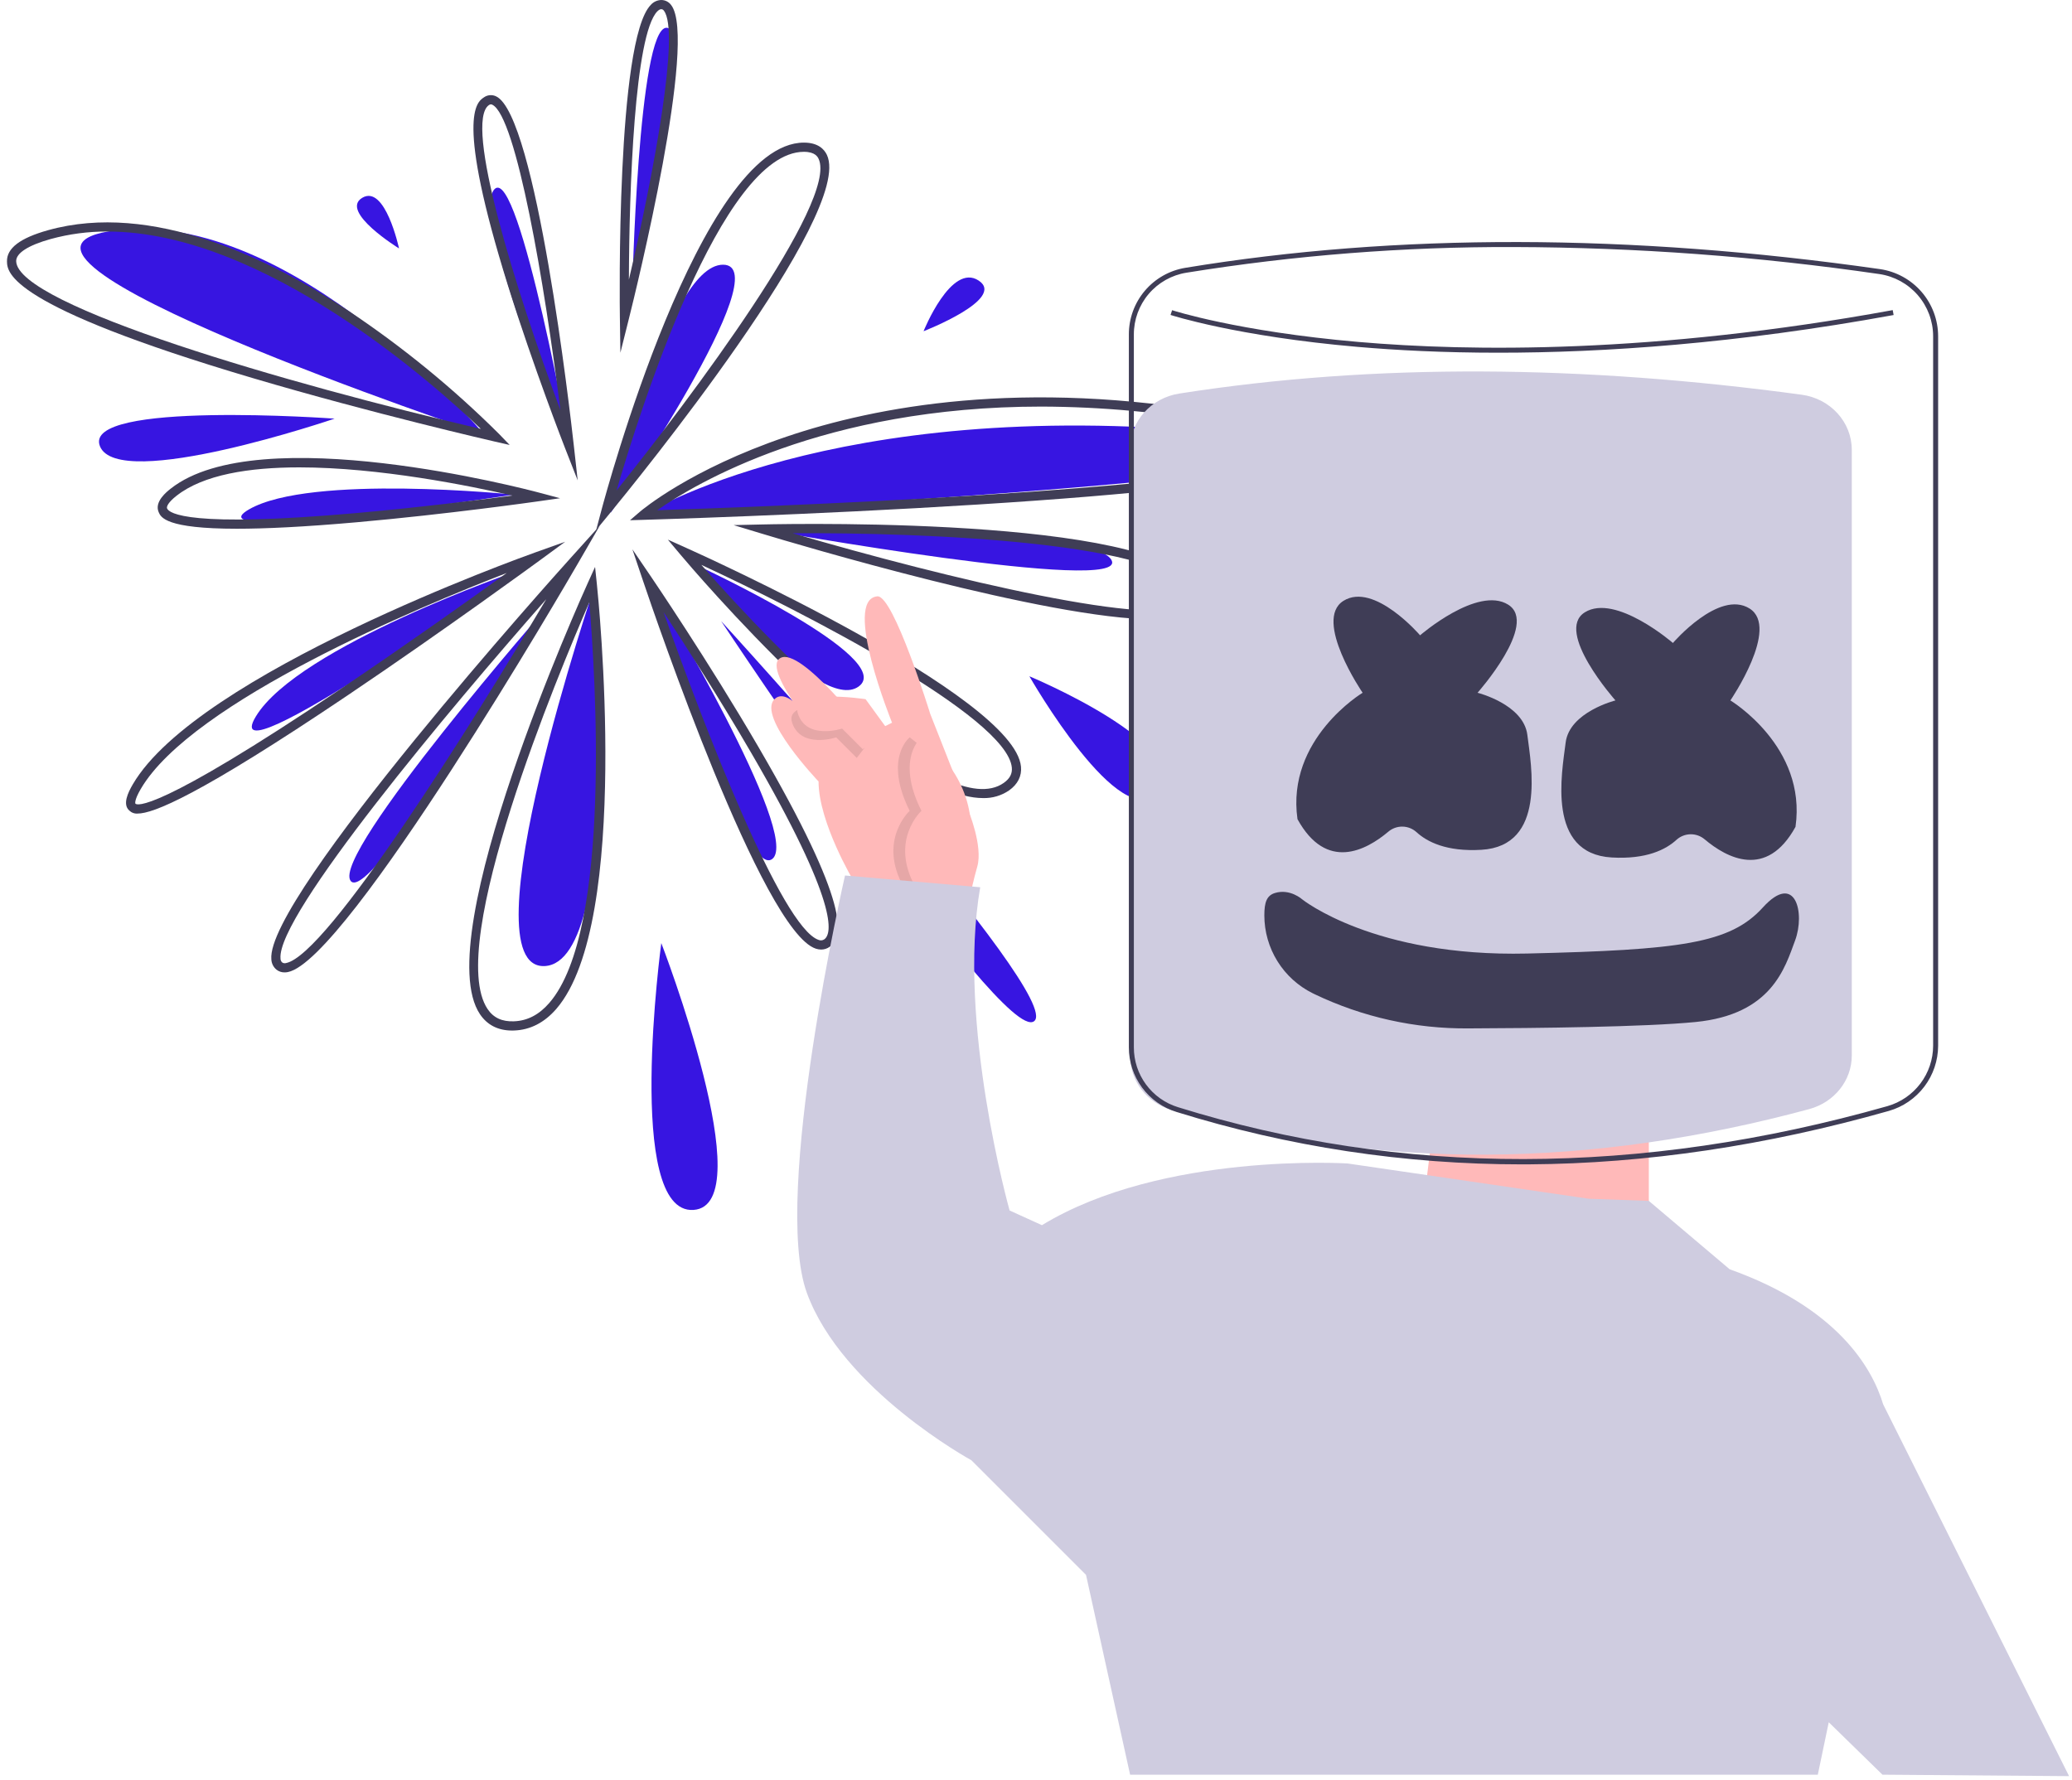 <svg width="277" height="238" viewBox="0 0 277 238" fill="none" xmlns="http://www.w3.org/2000/svg">
<g clip-path="url(#clip0_299_4463)">
<path d="M69.338 76.274C69.338 76.274 39.853 86.429 34.199 95.803C28.544 105.177 69.338 76.274 69.338 76.274Z" fill="#3715E1"/>
<path d="M18.394 108.779C18.189 108.795 17.983 108.766 17.79 108.694C17.597 108.623 17.422 108.511 17.276 108.367C16.359 107.54 17.108 105.978 17.752 104.875C26.378 90.088 69.75 74.505 71.592 73.85L75.558 72.437L72.162 74.925C72.036 75.017 59.419 84.253 46.502 92.954C26.42 106.482 20.458 108.779 18.394 108.779ZM67.737 76.613C56.348 81.022 25.657 93.764 18.815 105.495C17.904 107.056 18.096 107.449 18.099 107.452C18.283 107.651 20.614 108.899 45.664 92.035C54.397 86.156 63.012 80.017 67.737 76.613V76.613Z" fill="#3F3D56"/>
<path d="M68.698 66.131C68.698 66.131 41.528 63.338 33.285 68.111C25.042 72.884 68.698 66.131 68.698 66.131Z" fill="#3715E1"/>
<path d="M31.672 70.696C22.161 70.696 21.508 69.171 21.209 68.474C20.612 67.079 22.275 65.766 22.822 65.334C34.615 56.023 70.436 65.433 71.956 65.838L74.869 66.615L71.884 67.041C71.764 67.058 59.762 68.765 47.65 69.834C40.587 70.457 35.436 70.696 31.672 70.696ZM40.007 62.491C33.308 62.491 27.18 63.461 23.584 66.3C22.5 67.156 22.23 67.734 22.34 67.989C22.616 68.632 25.248 70.576 47.542 68.608C55.85 67.875 64.105 66.841 68.49 66.261C62.872 64.968 50.711 62.491 40.007 62.491Z" fill="#3F3D56"/>
<path d="M76.474 61.346C76.474 61.346 62.807 28.53 66.118 25.282C69.429 22.033 76.474 61.346 76.474 61.346Z" fill="#3715E1"/>
<path d="M77.23 64.232L75.53 59.89C75.489 59.784 71.331 49.133 67.904 38.167C60.847 15.583 63.74 13.655 64.69 13.021C64.924 12.853 65.2 12.751 65.488 12.727C65.775 12.703 66.064 12.757 66.323 12.883C71.654 15.367 76.213 55.078 76.715 59.598L77.23 64.232ZM65.626 13.952C65.534 13.957 65.446 13.989 65.372 14.044C61.976 16.309 68.861 38.602 74.914 54.827C72.838 38.097 69.015 15.495 65.804 13.998C65.749 13.97 65.688 13.954 65.626 13.952Z" fill="#3F3D56"/>
<path d="M81.639 68.562C81.639 68.562 88.975 35.393 96.659 35.393C104.344 35.393 81.639 68.562 81.639 68.562Z" fill="#3715E1"/>
<path d="M79.705 70.851L80.43 68.12C80.963 66.117 93.629 19.068 107.475 19.068C109.373 19.068 110.192 19.959 110.545 20.706C114.237 28.525 84.862 64.583 81.5 68.668L79.705 70.851ZM107.475 20.299C96.423 20.299 85.438 55.229 82.425 65.581C92.337 53.266 112.094 26.869 109.433 21.231C109.323 21 108.992 20.299 107.475 20.299Z" fill="#3F3D56"/>
<path d="M85.945 68.893C85.945 68.893 111.165 52.956 162.835 57.821C214.504 62.685 85.945 68.893 85.945 68.893Z" fill="#3715E1"/>
<path d="M84.225 69.558L85.545 68.426C85.813 68.197 92.242 62.762 105.124 58.392C116.978 54.369 136.739 50.58 163.558 55.37C174.889 57.394 176.36 58.901 176.262 60.229C176.164 61.541 175.936 64.614 130.664 67.462C108.541 68.854 86.186 69.502 85.963 69.508L84.225 69.558ZM139.218 54.363C110.086 54.363 92.864 64.714 87.87 68.218C93.782 68.029 112.266 67.387 130.589 66.234C172.657 63.587 174.994 60.692 175.034 60.138C175.039 60.079 175.008 58.664 163.342 56.581C155.382 55.132 147.309 54.389 139.218 54.363Z" fill="#3F3D56"/>
<path d="M101.938 70.762C101.938 70.762 146.114 70.172 148.596 74.889C151.078 79.606 101.938 70.762 101.938 70.762Z" fill="#3715E1"/>
<path d="M154.254 82.815C140.153 82.815 106.259 72.69 101.761 71.327L98.074 70.21L101.925 70.123C107.576 69.997 157.224 69.171 160.347 79.166C160.717 80.35 160.288 81.11 159.863 81.539C158.974 82.435 156.985 82.815 154.254 82.815ZM105.969 71.297C126.69 77.37 155.462 84.232 158.989 80.672C159.18 80.48 159.374 80.176 159.173 79.533C156.954 72.432 123.093 71.181 105.969 71.297Z" fill="#3F3D56"/>
<path d="M93.327 75.659C93.327 75.659 120.01 87.992 114.796 91.787C109.582 95.581 93.327 75.659 93.327 75.659Z" fill="#3715E1"/>
<path d="M131.421 106.708C118.514 106.708 92.233 75.663 91.011 74.21L89.281 72.153L91.733 73.253C93.523 74.055 135.572 93.009 136.493 102.503C136.615 103.762 136.062 104.863 134.895 105.687C133.873 106.385 132.657 106.742 131.421 106.708ZM93.764 75.531C103.912 87.174 126.491 110.115 134.185 104.682C135.004 104.104 135.348 103.449 135.268 102.622C134.606 95.796 107.128 81.72 93.764 75.531Z" fill="#3F3D56"/>
<path d="M137.615 90.422C137.615 90.422 159.759 99.649 154.838 105.8C149.918 111.951 137.615 90.422 137.615 90.422Z" fill="#3715E1"/>
<path d="M96.402 83.04C96.402 83.04 142.536 133.48 138.23 136.556C133.924 139.631 96.402 83.04 96.402 83.04Z" fill="#3715E1"/>
<path d="M87.791 79.35C87.791 79.35 107.214 111.7 103.25 114.845C99.287 117.99 87.791 79.35 87.791 79.35Z" fill="#3715E1"/>
<path d="M109.776 126.962C109.533 126.961 109.293 126.92 109.063 126.843C101.943 124.504 87.591 82.485 85.978 77.701L84.543 73.447L87.069 77.159C87.144 77.269 94.694 88.381 101.394 99.877C113.779 121.129 112.752 125.308 110.903 126.603C110.574 126.837 110.18 126.963 109.776 126.962ZM88.708 81.839C93.943 96.7 104.482 124.043 109.447 125.674C109.569 125.726 109.701 125.745 109.833 125.731C109.964 125.717 110.089 125.67 110.197 125.595C111.214 124.883 112.287 121.014 100.333 100.501C96.093 93.224 91.508 86.098 88.708 81.839H88.708Z" fill="#3F3D56"/>
<path d="M79.573 78.12C79.573 78.12 62.092 129.702 72.819 129.17C83.546 128.638 79.573 78.12 79.573 78.12Z" fill="#3715E1"/>
<path d="M68.467 137.791C66.585 137.791 65.137 137.055 64.162 135.601C57.241 125.286 77.742 79.797 78.618 77.865L79.553 75.804L79.79 78.055C79.984 79.897 84.424 123.307 74.366 134.904C72.776 136.736 70.885 137.706 68.744 137.785C68.651 137.789 68.559 137.791 68.467 137.791ZM78.783 80.541C74.73 89.861 59.46 126.386 65.183 134.916C65.963 136.079 67.113 136.617 68.699 136.556C70.51 136.489 72.06 135.684 73.437 134.097C81.844 124.403 79.573 89.908 78.783 80.541Z" fill="#3F3D56"/>
<path d="M73.536 80.684C73.536 80.684 44.192 114.246 46.878 117.781C49.563 121.315 73.536 80.684 73.536 80.684Z" fill="#3715E1"/>
<path d="M38.049 130.016C37.66 130.022 37.281 129.897 36.973 129.66C36.764 129.49 36.593 129.277 36.473 129.036C36.353 128.795 36.285 128.531 36.275 128.261C35.538 119.924 74.598 76.478 76.261 74.632L80.193 70.269L77.25 75.352C75.996 77.519 46.445 128.42 38.488 129.971C38.343 130 38.196 130.015 38.049 130.016ZM73.026 80.119C60.084 94.817 36.989 122.365 37.5 128.153C37.496 128.254 37.514 128.354 37.554 128.447C37.593 128.54 37.653 128.622 37.729 128.689C37.804 128.741 37.891 128.774 37.982 128.787C38.073 128.8 38.165 128.792 38.252 128.764C43.752 127.692 62.963 97.054 73.026 80.119H73.026Z" fill="#3F3D56"/>
<path d="M64.728 58.084C64.728 58.084 39.145 27.864 15.488 30.793C-8.169 33.722 64.728 58.084 64.728 58.084Z" fill="#3715E1"/>
<path d="M68.138 59.496L66.125 59.036C65.963 58.999 49.794 55.29 33.808 50.56C1.074 40.872 0.968 36.418 0.934 34.954C0.892 33.188 2.69 31.822 6.43 30.778C20.312 26.904 35.986 34.536 46.687 41.623C53.873 46.426 60.576 51.913 66.704 58.009L68.138 59.496ZM14.374 30.957C11.803 30.944 9.241 31.283 6.761 31.963C3.77 32.798 2.138 33.85 2.163 34.925C2.303 40.831 38.606 51.362 64.279 57.347C58.21 51.525 35.282 30.957 14.374 30.957H14.374Z" fill="#3F3D56"/>
<path d="M44.733 55.975C44.733 55.975 10.902 53.515 13.362 59.666C15.823 65.817 44.733 55.975 44.733 55.975Z" fill="#3715E1"/>
<path d="M53.345 33.216C53.345 33.216 51.499 24.605 48.424 26.45C45.348 28.296 53.345 33.216 53.345 33.216Z" fill="#3715E1"/>
<path d="M84.51 39.309C84.51 39.309 92.95 3.841 89.125 3.711C85.299 3.581 84.51 39.309 84.51 39.309Z" fill="#3715E1"/>
<path d="M82.939 47.162L82.87 42.452C82.848 40.939 82.379 5.344 87.007 0.647C87.183 0.449 87.399 0.29 87.64 0.178C87.88 0.067 88.141 0.007 88.406 0C88.664 0.001 88.917 0.063 89.146 0.18C89.375 0.297 89.573 0.467 89.724 0.675C93.285 5.236 85.035 38.782 84.082 42.592L82.939 47.162ZM88.406 1.23C88.345 1.23 88.159 1.23 87.883 1.51C84.827 4.612 84.117 25.248 84.076 37.384C87.464 22.923 90.917 4.201 88.755 1.432C88.719 1.372 88.668 1.321 88.607 1.286C88.546 1.251 88.477 1.232 88.406 1.23Z" fill="#3F3D56"/>
<path d="M123.467 44.288C123.467 44.288 127.157 35.062 130.848 37.522C134.539 39.983 123.467 44.288 123.467 44.288Z" fill="#3715E1"/>
<path d="M88.407 126.099C88.407 126.099 83.486 162.39 92.712 161.775C101.939 161.16 88.407 126.099 88.407 126.099Z" fill="#3715E1"/>
<path d="M114.146 117.845C114.146 117.845 109.431 109.987 109.431 104.487C109.431 104.487 101.18 95.843 103.538 93.486C105.895 91.128 111.003 100.165 111.003 100.165C111.003 100.165 101.573 89.557 104.324 87.985C107.074 86.413 116.111 98.201 116.111 98.201L119.254 96.629C119.254 96.629 112.578 80.163 117.289 79.734C119.45 79.538 124.361 95.45 124.361 95.45L129.469 108.416C129.469 108.416 131.434 113.131 130.648 115.881C130.169 117.563 129.776 119.267 129.469 120.989L114.146 117.845Z" fill="#FFB9B9"/>
<path opacity="0.1" d="M126.327 119.81C126.327 119.81 129.077 115.488 128.081 108.889C127.086 102.289 121.612 98.593 121.612 98.593C121.612 98.593 118.076 101.344 121.612 108.416C121.612 108.416 117.29 112.345 120.826 118.631" fill="black"/>
<path d="M127.898 119.81C127.898 119.81 130.649 115.488 129.653 108.889C128.658 102.289 123.184 98.593 123.184 98.593C123.184 98.593 119.647 101.344 123.184 108.416C123.184 108.416 118.862 112.345 122.398 118.631" fill="#FFB9B9"/>
<path opacity="0.1" d="M117.094 98.004L114.933 94.664C114.933 94.664 104.717 93.093 105.896 96.629C107.075 100.165 111.789 98.593 111.789 98.593L114.54 101.344L117.094 98.004Z" fill="black"/>
<path d="M118.861 97.807L115.718 93.485C115.718 93.485 105.502 91.914 106.681 95.45C107.86 98.986 112.575 97.414 112.575 97.414L115.325 100.165L118.861 97.807Z" fill="#FFB9B9"/>
<path d="M191.744 149.473L189.78 165.189L220.426 167.154V148.295L191.744 149.473Z" fill="#FFB9B9"/>
<path d="M276.611 237.483L251.758 187.777C250.273 182.86 245.637 174.853 231.231 169.708L220.427 160.568L212.372 160.278L180.154 155.564C180.154 155.564 155.402 153.992 139.293 163.815L134.971 161.85C134.971 161.85 127.899 136.705 131.042 118.631L112.969 117.06C112.969 117.06 103.146 159.886 107.861 172.851C112.576 185.817 129.863 195.246 129.863 195.246L145.186 210.569L151.08 237.287H243.018L244.481 230.277L251.662 237.287L276.611 237.483Z" fill="#CFCCE0"/>
<path d="M241.861 148.297C212.915 156.114 184.464 156.666 156.615 148.418C153.342 147.448 151.104 144.574 151.104 141.311V59.959C151.104 56.319 153.873 53.214 157.648 52.622C183.919 48.502 211.75 48.821 240.858 52.776C244.704 53.298 247.559 56.439 247.559 60.136V141.139C247.559 144.47 245.228 147.388 241.861 148.297Z" fill="#CFCCE0"/>
<path d="M182.165 92.628C182.165 92.628 175.507 82.897 179.604 80.336C183.701 77.776 189.847 84.945 189.847 84.945C189.847 84.945 197.529 78.288 201.626 80.848C205.723 83.409 197.529 92.628 197.529 92.628C197.529 92.628 203.675 94.164 204.187 98.261C204.699 102.358 206.747 113.113 198.041 113.625C193.377 113.9 190.77 112.557 189.356 111.252C188.841 110.79 188.176 110.531 187.484 110.523C186.793 110.515 186.122 110.758 185.596 111.207C182.644 113.694 177.327 116.562 173.458 109.528C171.922 98.773 182.165 92.628 182.165 92.628Z" fill="#3F3D56"/>
<path d="M231.33 93.652C231.33 93.652 237.988 83.921 233.891 81.361C229.794 78.8 223.648 85.97 223.648 85.97C223.648 85.97 215.966 79.312 211.869 81.873C207.772 84.433 215.966 93.652 215.966 93.652C215.966 93.652 209.82 95.189 209.308 99.286C208.796 103.383 206.747 114.138 215.454 114.65C220.118 114.924 222.724 113.582 224.139 112.276C224.654 111.814 225.319 111.556 226.011 111.547C226.702 111.539 227.373 111.782 227.899 112.232C230.851 114.719 236.168 117.586 240.037 110.553C241.573 99.798 231.33 93.652 231.33 93.652Z" fill="#3F3D56"/>
<path d="M174.082 120.246C174.082 120.246 183.689 127.981 204.175 127.494C224.662 127.006 231.287 126.17 235.666 121.341C240.044 116.512 241.342 122.089 239.983 125.745C238.623 129.401 236.877 135.639 226.671 136.65C219.952 137.316 205.431 137.473 196.292 137.504C189.189 137.562 182.165 136 175.757 132.935C175.672 132.894 175.588 132.853 175.504 132.812C173.56 131.851 171.923 130.367 170.778 128.525C169.634 126.684 169.027 124.559 169.026 122.391C169.027 120.668 169.33 119.737 170.451 119.398C172.473 118.787 174.082 120.246 174.082 120.246Z" fill="#3F3D56"/>
<path d="M203.47 155.684C187.812 155.692 172.244 153.33 157.293 148.679C155.443 148.112 153.825 146.966 152.676 145.41C151.528 143.853 150.91 141.969 150.914 140.035V44.73C150.908 42.584 151.667 40.507 153.056 38.871C154.444 37.235 156.371 36.148 158.489 35.805C186.703 31.155 217.945 31.215 251.346 35.984C253.497 36.302 255.462 37.38 256.885 39.023C258.308 40.665 259.095 42.764 259.103 44.937V139.833C259.095 141.803 258.448 143.717 257.258 145.287C256.069 146.857 254.402 147.999 252.508 148.54C236.152 153.182 219.982 155.584 204.448 155.681C204.123 155.683 203.795 155.684 203.47 155.684ZM202.382 33.03C187.718 32.981 173.074 34.129 158.597 36.464C156.636 36.782 154.851 37.788 153.565 39.303C152.279 40.819 151.576 42.743 151.582 44.73V140.035C151.578 141.826 152.151 143.572 153.215 145.013C154.279 146.455 155.778 147.516 157.491 148.041C187.342 157.333 219.248 157.285 252.326 147.898L252.417 148.219L252.326 147.898C254.08 147.396 255.624 146.339 256.726 144.885C257.828 143.43 258.428 141.658 258.435 139.833V44.937C258.428 42.924 257.699 40.981 256.381 39.459C255.063 37.938 253.243 36.94 251.252 36.645C235.068 34.288 218.737 33.079 202.382 33.03V33.03Z" fill="#3F3D56"/>
<path d="M200.33 47.16C192.973 47.16 186.677 46.83 181.522 46.383C165.309 44.977 156.572 42.139 156.486 42.11L156.695 41.476C156.781 41.504 165.465 44.322 181.611 45.72C196.513 47.011 221.002 47.32 253.032 41.464L253.152 42.121C232.109 45.968 214.308 47.16 200.33 47.16Z" fill="#3F3D56"/>
</g>
<defs>
<clipPath id="clip0_299_4463">
<rect width="275.677" height="237.483" fill="white" transform="translate(0.933)"/>
</clipPath>
</defs>
</svg>
